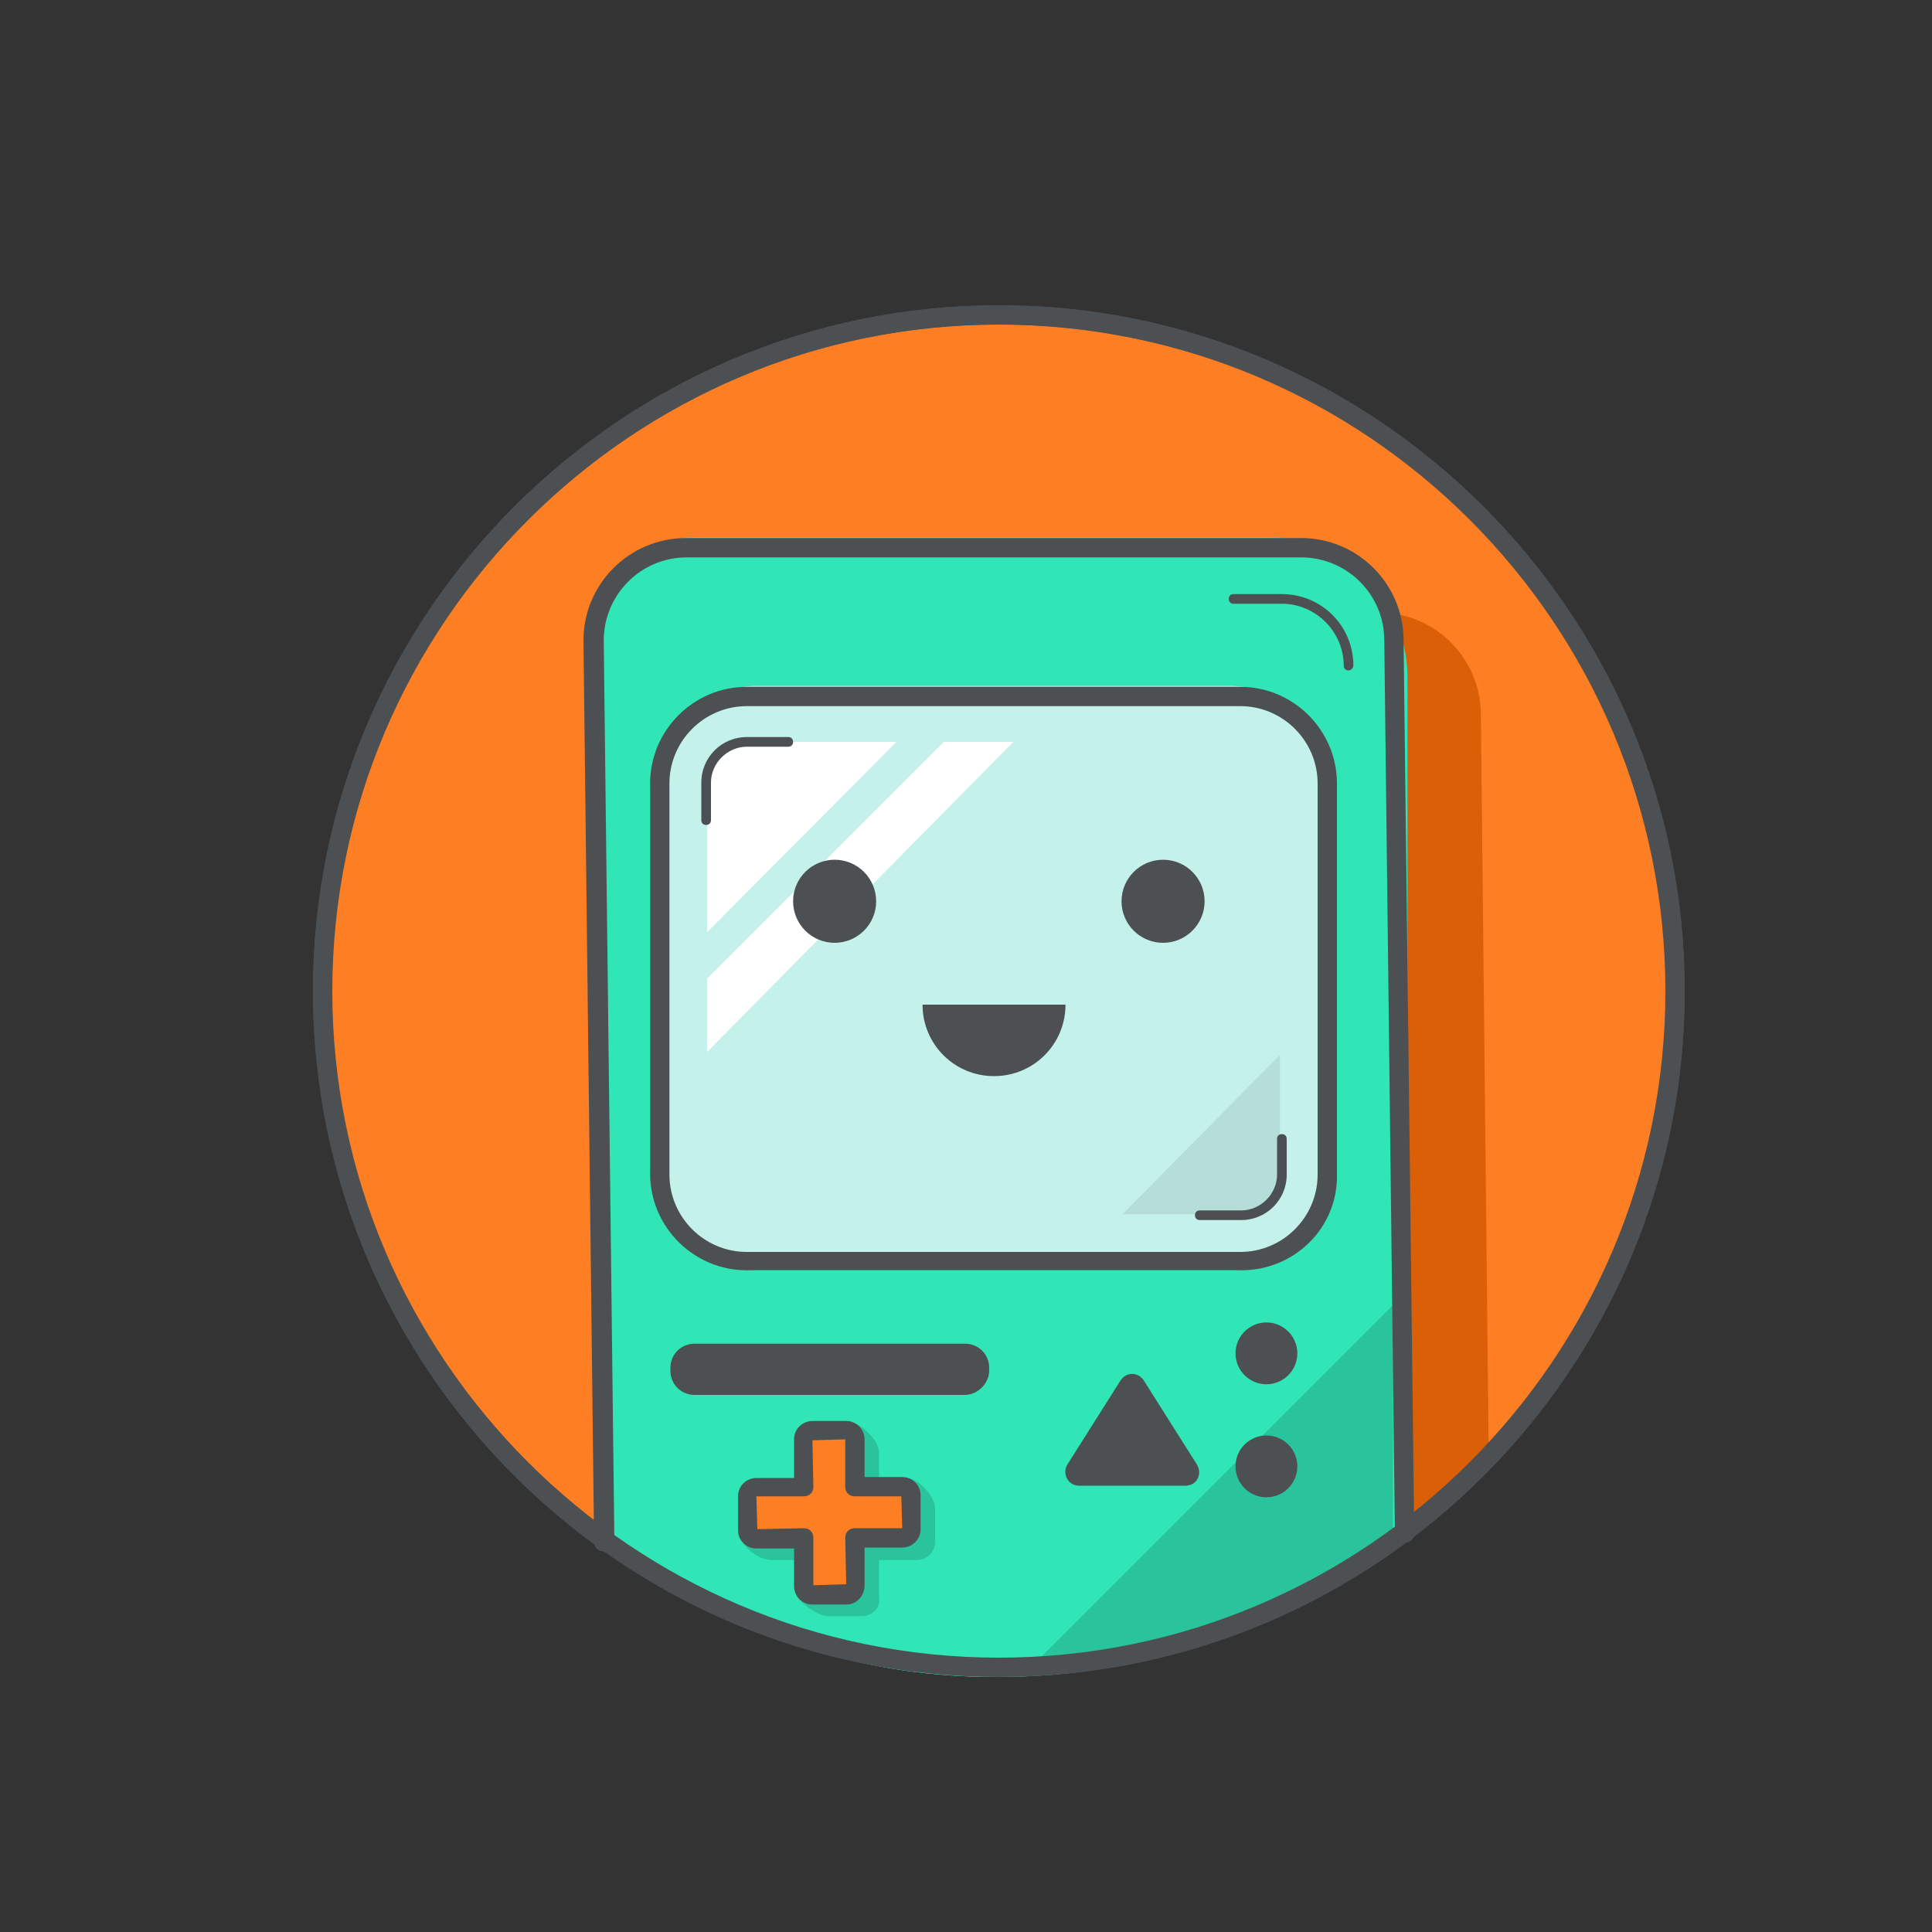 <?xml version="1.0" encoding="utf-8"?>
<!-- Generator: Adobe Illustrator 21.1.0, SVG Export Plug-In . SVG Version: 6.00 Build 0)  -->
<svg version="1.1" xmlns="http://www.w3.org/2000/svg" xmlns:xlink="http://www.w3.org/1999/xlink" x="0px" y="0px"
	 viewBox="0 0 200 200" style="enable-background:new 0 0 200 200;" xml:space="preserve">
<rect x="0" y="0" width="200" height="200" fill="#333333" stroke="none"/>
<style type="text/css">
	.st0{fill:none;stroke:#B3C0C7;stroke-miterlimit:10;}
	.st1{fill:#778085;}
	.st2{fill:#FD7E23;}
	.st3{fill:#30E6B6;}
	.st4{fill:#29C49B;}
	.st5{fill:#FDD353;}
	.st6{fill:#FDE4D2;}
	.st7{fill:#F2C2A0;}
	.st8{fill:#4D5052;}
	.st9{fill:#FD6A5D;}
	.st10{fill:#D1584D;}
	.st11{fill:#B8FFEC;}
	.st12{fill:#FFFFFF;}
	.st13{fill:#C9C9C9;}
	.st14{fill:#1DAAF1;}
	.st15{fill:#1682B8;}
	.st16{fill:#5EC9FF;}
	.st17{fill:#DB5F07;}
	.st18{fill:#C4F2EB;}
	.st19{fill:#B4DED7;}
	.st20{fill:#ABABAB;}
	.st21{fill:#757575;}
	.st22{fill:#878787;}
	.st23{fill:#C9EDFF;}
	.st24{fill:#93C2D9;}
	.st25{fill:#FDA29A;}
	.st26{fill:#9C9C9C;}
	.st27{fill:url(#SVGID_1_);}
	.st28{fill:url(#SVGID_2_);}
	.st29{fill:url(#SVGID_3_);}
	.st30{fill:url(#SVGID_4_);}
	.st31{fill:#A5F2DE;}
</style>
<g id="marks">
</g>
<g id="icons">
	<g>
		<circle class="st2" cx="103.4" cy="103.2" r="69.6"/>
		<g>
			<path class="st3" d="M133.7,55.6H72.3c-6.5,0-11.8,5.3-11.8,11.8l2.1,93.1c13,7.8,24.5,13.1,40.5,13.1s30.8-5.4,42.6-14.4V67.5
				C145.5,60.9,140.2,55.6,133.7,55.6z"/>
			<path class="st12" d="M128.5,131.5H77.3c-5.5,0-10-4.5-10-10V81.1c0-5.5,4.5-10,10-10h51.1c5.5,0,10,4.5,10,10v40.5
				C138.5,127.1,134,131.5,128.5,131.5z"/>
			<g>
				<path class="st8" d="M128.5,131.5H77.3c-5.5,0-10-4.5-10-10V81.1c0-5.5,4.5-10,10-10h51.1c5.5,0,10,4.5,10,10v40.5
					C138.5,127.1,134,131.5,128.5,131.5z M77.3,73.1c-4.4,0-8,3.6-8,8v40.5c0,4.4,3.6,8,8,8h51.1c4.4,0,8-3.6,8-8V81.1
					c0-4.4-3.6-8-8-8H77.3z"/>
			</g>
			<g>
				<path class="st8" d="M139.6,69.4c-0.3,0-0.5-0.2-0.5-0.5c0-3.5-2.9-6.4-6.4-6.4h-5c-0.3,0-0.5-0.2-0.5-0.5s0.2-0.5,0.5-0.5h5
					c4.1,0,7.4,3.3,7.4,7.4C140.1,69.1,139.9,69.4,139.6,69.4z"/>
			</g>
			<g>
				<path class="st8" d="M128.5,126.3h-4.3c-0.3,0-0.5-0.2-0.5-0.5s0.2-0.5,0.5-0.5h4.3c2,0,3.7-1.7,3.7-3.7v-3.7
					c0-0.3,0.2-0.5,0.5-0.5s0.5,0.2,0.5,0.5v3.7C133.2,124.2,131.1,126.3,128.5,126.3z"/>
			</g>
			<g>
				<path class="st8" d="M73.1,85.4c-0.3,0-0.5-0.2-0.5-0.5V81c0-2.6,2.1-4.7,4.7-4.7h4.3c0.3,0,0.5,0.2,0.5,0.5s-0.2,0.5-0.5,0.5
					h-4.3c-2,0-3.7,1.7-3.7,3.7v3.9C73.6,85.2,73.4,85.4,73.1,85.4z"/>
			</g>
			<g>
				<path class="st8" d="M102.9,111.4c4.1,0,7.4-3.3,7.4-7.4H95.5C95.5,108.1,98.8,111.4,102.9,111.4z"/>
			</g>
			<g>
				<circle class="st8" cx="86.4" cy="93.3" r="4.3"/>
			</g>
			<g>
				<circle class="st8" cx="120.4" cy="93.3" r="4.3"/>
			</g>
			<g>
				<path class="st8" d="M62.5,160.6c-0.5,0-1-0.4-1-1l-1.1-93.3c0-5.9,4.8-10.6,10.6-10.6h63.7c5.9,0,10.6,4.8,10.6,10.6l1.1,92.4
					c0,0.6-0.4,1-1,1c-0.5,0-1-0.4-1-1l-1.1-92.4c0-4.8-3.9-8.6-8.6-8.6H71.1c-4.8,0-8.6,3.9-8.6,8.6l1.1,93.3
					C63.5,160.1,63,160.6,62.5,160.6C62.5,160.6,62.5,160.6,62.5,160.6z"/>
			</g>
			<g>
				<path class="st8" d="M123.7,155h-11c-1.1,0-1.8-1.2-1.2-2.2l5.5-8.7c0.6-0.9,1.8-0.9,2.4,0l5.5,8.7
					C125.5,153.8,124.8,155,123.7,155z"/>
			</g>
			<g>
				<circle class="st8" cx="131.1" cy="140.1" r="3.2"/>
			</g>
			<g>
				<circle class="st8" cx="131.1" cy="151.8" r="3.2"/>
			</g>
			<g>
				<path class="st8" d="M99.9,144.4h-28c-1.4,0-2.5-1.1-2.5-2.5v-0.3c0-1.4,1.1-2.5,2.5-2.5h28c1.4,0,2.5,1.1,2.5,2.5v0.3
					C102.4,143.2,101.2,144.4,99.9,144.4z"/>
			</g>
			<g>
				<path class="st8" d="M93.5,154.5h-4.9v-4.9c0-0.5-0.4-0.9-0.9-0.9h-3.5c-0.5,0-0.9,0.4-0.9,0.9v4.9h-4.9c-0.5,0-0.9,0.4-0.9,0.9
					v3.5c0,0.5,0.4,0.9,0.9,0.9h4.9v4.9c0,0.5,0.4,0.9,0.9,0.9h3.5c0.5,0,0.9-0.4,0.9-0.9v-4.9h4.9c0.5,0,0.9-0.4,0.9-0.9v-3.5
					C94.4,154.9,94,154.5,93.5,154.5z"/>
			</g>
		</g>
		<g>
			<path class="st8" d="M103.4,173.6c-39.1,0-71-31.9-71-71s31.9-71,71-71s71,31.9,71,71S142.6,173.6,103.4,173.6z M103.4,33.6
				c-38,0-69,31-69,69s31,69,69,69s69-31,69-69S141.5,33.6,103.4,33.6z"/>
		</g>
		<circle class="st2" cx="103.4" cy="103.2" r="69.6"/>
		<path class="st17" d="M153.3,74c0-5.9-4.8-10.6-10.6-10.6H79c-5.9,0-10.6,4.8-10.6,10.6l1,89.9c3.7,2.1,7.6,3.8,11.7,5.2l46.3-0.5
			c3.9-1.4,7.5-3.2,11-5.2c5.9-3.7,11.2-8.3,15.7-13.6L153.3,74z"/>
		<path class="st3" d="M131.3,55.6H72.3c-6.5,0-11.8,5.3-11.8,11.8l2.1,93.1c13,7.8,24.5,13.1,40.5,13.1s30.8-5.4,42.6-14.4V69.8
			C145.5,62,139.2,55.6,131.3,55.6z"/>
		<path class="st4" d="M106.5,172.8l37.7-37.7v24.1c0,0-10.7,8-16.9,9.4C121.2,170,106.5,172.8,106.5,172.8z"/>
		<path class="st4" d="M89.2,167.3h-3.5c-1.1,0-2.9-1.4-3.3-2.2l1.4-3.6h-3.9c-1.1,0-2.7-0.9-3.5-2.6l1.5-2.8c0-1.1,0.9-1.9,1.9-1.9
			h3.9v-3.9c0-1.1,0.9-1.9,1.9-1.9l2.1-1.2c1.6,0,3.3,2.1,3.3,3.1v3.9l2.7-1.2c1.5,0,3.1,2,3.1,3.1v3.5c0,1.1-0.9,1.9-1.9,1.9h-3.9
			v3.9C91.2,166.4,90.3,167.3,89.2,167.3z"/>
		<path class="st8" d="M87.6,166.1h-3.5c-1.1,0-1.9-0.9-1.9-1.9v-3.9h-3.9c-1.1,0-1.9-0.9-1.9-1.9v-3.5c0-1.1,0.9-1.9,1.9-1.9h3.9
			V149c0-1.1,0.9-1.9,1.9-1.9h3.5c1.1,0,1.9,0.9,1.9,1.9v3.9h3.9c1.1,0,1.9,0.9,1.9,1.9v3.5c0,1.1-0.9,1.9-1.9,1.9h-3.9v3.9
			C89.5,165.2,88.7,166.1,87.6,166.1z"/>
		<path class="st18" d="M127.4,131.5H78.4c-6.1,0-11.1-5-11.1-11.1V82.1c0-6.1,5-11.1,11.1-11.1h48.9c6.1,0,11.1,5,11.1,11.1v38.3
			C138.5,126.6,133.5,131.5,127.4,131.5z"/>
		<polygon class="st12" points="73.2,101.3 97.7,76.8 104.9,76.8 73.2,108.9 		"/>
		<path class="st19" d="M116.2,125.7h12.2c2.3,0,4.1-1.8,4.1-4.1v-12.4L116.2,125.7z"/>
		<path class="st12" d="M92.8,76.8H78.1c-2.7,0-4.9,2.2-4.9,4.9v14.8L92.8,76.8z"/>
		<g>
			<path class="st8" d="M128.5,131.5H77.3c-5.5,0-10-4.5-10-10V81.1c0-5.5,4.5-10,10-10h51.1c5.5,0,10,4.5,10,10v40.5
				C138.5,127.1,134,131.5,128.5,131.5z M77.3,73.1c-4.4,0-8,3.6-8,8v40.5c0,4.4,3.6,8,8,8h51.1c4.4,0,8-3.6,8-8V81.1
				c0-4.4-3.6-8-8-8H77.3z"/>
		</g>
		<g>
			<path class="st8" d="M139.6,69.4c-0.3,0-0.5-0.2-0.5-0.5c0-3.5-2.9-6.4-6.4-6.4h-5c-0.3,0-0.5-0.2-0.5-0.5s0.2-0.5,0.5-0.5h5
				c4.1,0,7.4,3.3,7.4,7.4C140.1,69.1,139.9,69.4,139.6,69.4z"/>
		</g>
		<g>
			<path class="st8" d="M128.5,126.3h-4.3c-0.3,0-0.5-0.2-0.5-0.5s0.2-0.5,0.5-0.5h4.3c2,0,3.7-1.7,3.7-3.7v-3.7
				c0-0.3,0.2-0.5,0.5-0.5s0.5,0.2,0.5,0.5v3.7C133.2,124.2,131.1,126.3,128.5,126.3z"/>
		</g>
		<g>
			<path class="st8" d="M73.1,85.4c-0.3,0-0.5-0.2-0.5-0.5V81c0-2.6,2.1-4.7,4.7-4.7h4.3c0.3,0,0.5,0.2,0.5,0.5s-0.2,0.5-0.5,0.5
				h-4.3c-2,0-3.7,1.7-3.7,3.7v3.9C73.6,85.2,73.4,85.4,73.1,85.4z"/>
		</g>
		<g>
			<path class="st8" d="M102.9,111.4c4.1,0,7.4-3.3,7.4-7.4H95.5C95.5,108.1,98.8,111.4,102.9,111.4z"/>
		</g>
		<g>
			<circle class="st8" cx="86.4" cy="93.3" r="4.3"/>
		</g>
		<g>
			<circle class="st8" cx="120.4" cy="93.3" r="4.3"/>
		</g>
		<g>
			<path class="st8" d="M62.5,160.6c-0.5,0-1-0.4-1-1l-1.1-93.3c0-5.9,4.8-10.6,10.6-10.6h63.7c5.9,0,10.6,4.8,10.6,10.6l1.1,92.4
				c0,0.6-0.4,1-1,1c-0.5,0-1-0.4-1-1l-1.1-92.4c0-4.8-3.9-8.6-8.6-8.6H71.1c-4.8,0-8.6,3.9-8.6,8.6l1.1,93.3
				C63.5,160.1,63,160.6,62.5,160.6C62.5,160.6,62.5,160.6,62.5,160.6z"/>
		</g>
		<g>
			<path class="st8" d="M122.7,153.8h-11c-1.1,0-1.8-1.2-1.2-2.2l5.5-8.7c0.6-0.9,1.8-0.9,2.4,0l5.5,8.7
				C124.5,152.6,123.9,153.8,122.7,153.8z"/>
		</g>
		<g>
			<circle class="st8" cx="131.1" cy="140.1" r="3.2"/>
		</g>
		<g>
			<circle class="st8" cx="131.1" cy="151.8" r="3.2"/>
		</g>
		<g>
			<path class="st8" d="M99.9,144.4h-28c-1.4,0-2.5-1.1-2.5-2.5v-0.3c0-1.4,1.1-2.5,2.5-2.5h28c1.4,0,2.5,1.1,2.5,2.5v0.3
				C102.4,143.2,101.2,144.4,99.9,144.4z"/>
		</g>
		<path class="st2" d="M83.2,158.2c0.6,0,1,0.4,1,1v4.9l3.4-0.1l-0.1-4.8c0-0.6,0.4-1,1-1h4.9l-0.1-3.3h-4.8c-0.6,0-1-0.4-1-1V149
			l-3.4,0.1l0.1,4.8c0,0.6-0.4,1-1,1h-4.9l0.1,3.4L83.2,158.2z"/>
		<g>
			<path class="st8" d="M103.4,173.6c-39.1,0-71-31.9-71-71s31.9-71,71-71s71,31.9,71,71S142.6,173.6,103.4,173.6z M103.4,33.6
				c-38,0-69,31-69,69s31,69,69,69s69-31,69-69S141.5,33.6,103.4,33.6z"/>
		</g>
	</g>
</g>
</svg>
